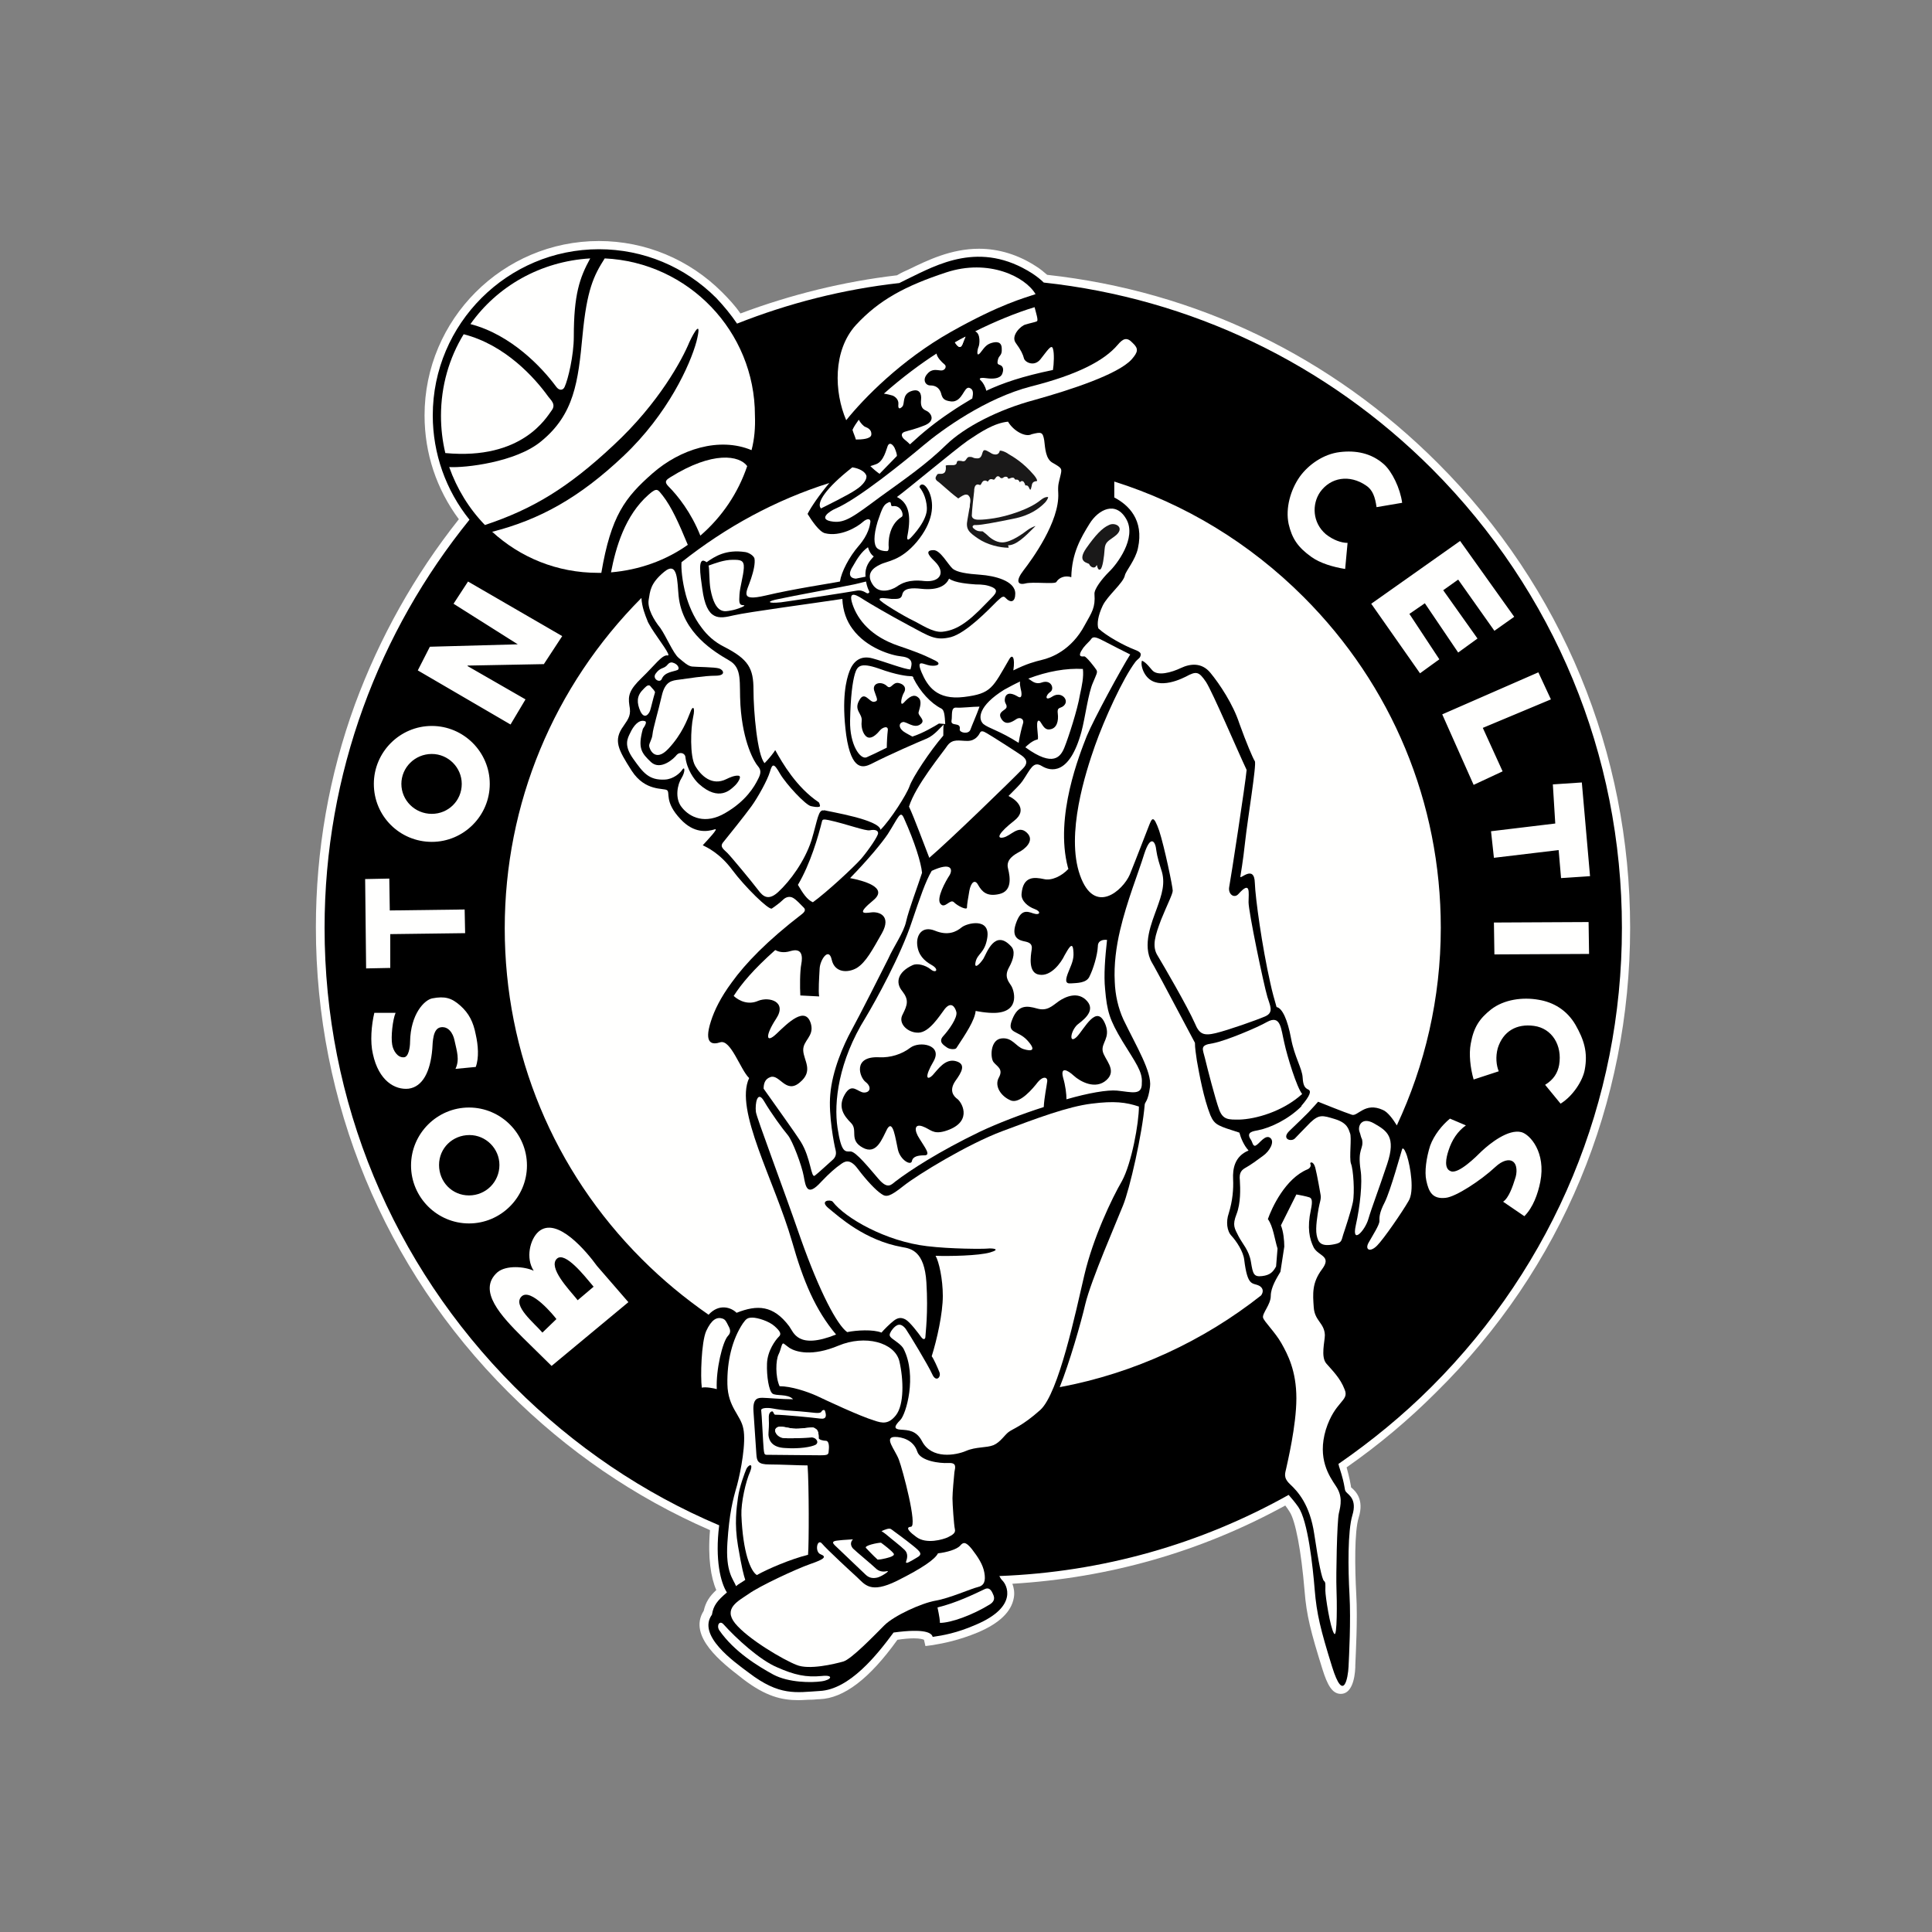 <?xml version="1.0" encoding="utf-8"?>
<!-- Generator: Adobe Illustrator 24.0.1, SVG Export Plug-In . SVG Version: 6.00 Build 0)  -->
<svg version="1.1" id="Layer_1" xmlns="http://www.w3.org/2000/svg" xmlns:xlink="http://www.w3.org/1999/xlink" x="0px" y="0px"
	 viewBox="0 0 400 400" style="enable-background:new 0 0 400 400;" xml:space="preserve">
<rect x="0" y="0" width="400" height="400" fill="#808080" stroke="none"/>
<style type="text/css">
	.st0{fill-rule:evenodd;clip-rule:evenodd;fill:#FFFFFE;}
	.st1{fill-rule:evenodd;clip-rule:evenodd;}
	.st2{fill-rule:evenodd;clip-rule:evenodd;fill:#1A1919;}
	.st3{fill:none;stroke:#FFFFFE;stroke-width:0.268;stroke-linecap:round;}
</style>
<g>
	<path class="st0" d="M337.5,192.1c0-36.3-14.1-70.5-39.8-96.2c-22.1-22.1-50-35.6-80.9-39c-0.7-0.6-1.4-1.2-2.2-1.7
		c-3.8-2.5-7.9-3.7-11.9-3.7c-5.8,0-10.7,2.4-14.6,4.3c-0.4,0.2-0.7,0.3-1.1,0.5c-0.4,0.2-0.8,0.4-1.3,0.7c-11.1,1.3-22,4-32.4,7.9
		c-1.1-1.6-2.4-3-3.8-4.4c-6.8-6.8-15.9-10.6-25.5-10.6c-19.9,0-36.1,16.2-36.1,36.1c0,7.9,2.5,15.3,7.1,21.5
		c-9.2,11.6-16.4,24.5-21.5,38.3c-5.4,14.8-8.1,30.3-8.1,46.2c0,36.3,14.1,70.5,39.8,96.2c12.2,12.2,26.2,21.8,41.8,28.6
		c-0.5,5.7,0.2,9.9,1.3,12.4c-1.4,1.3-2.2,2.5-2.6,4.3c-3.4,5.3,4,10.9,7.6,13.7l0.5,0.4c4.7,3.6,8,4.4,11.5,4.4
		c0.9,0,1.8-0.1,2.8-0.1c0.5,0,1-0.1,1.6-0.1c5-0.2,10.3-4.2,16.1-12.3c1.3-0.2,2.5-0.3,3.4-0.3c1.3,0,1.9,0.2,2.1,0.3l0.3,1.3
		l1.5-0.2c2.4-0.4,5.4-1,9.3-2.6c4.5-1.9,7-4.3,7.5-7.2c0.2-1.1,0-2.1-0.3-2.9c20-1.2,39-6.6,56.5-16.2c0.3,0.4,0.6,0.8,0.9,1.3
		c1.2,1.8,2.4,8,3.1,16.4c0.4,5.1,1.3,8.5,3.7,16.2c1,3.2,2,5.1,3.8,5.1c2.2,0,2.9-3,3-5.5v-0.4c0.1-2.6,0.5-9.5,0.2-14.7
		c-0.3-5.5-0.4-13,0.5-15.9c1.2-3.8-0.7-5.5-1.5-6.2l-0.1-0.1c0-0.1,0-0.1,0-0.2c-0.1-0.6-0.3-1.7-0.9-3.9
		c6.6-4.6,12.8-9.8,18.5-15.5C323.4,262.6,337.5,228.4,337.5,192.1"/>
	<path class="st0" d="M335.8,192.1c0-35.9-14-69.6-39.3-95c-21.9-21.9-50-35.3-80.4-38.6c-0.7-0.7-1.5-1.3-2.4-1.9
		c-10.8-6.9-19.7-1.8-25.9,1.2c-0.4,0.2-1,0.5-1.6,0.8c-11.7,1.3-23,4.2-33.6,8.4c-1.3-1.9-2.7-3.6-4.3-5.3
		c-6.5-6.5-15.1-10.1-24.3-10.1C105.1,51.6,89.6,67,89.6,86c0,7.9,2.7,15.5,7.6,21.6c-18.7,23.1-30,52.5-30,84.5
		c0,35.9,14,69.6,39.3,95c12.4,12.4,26.8,22.1,42.4,28.7c-0.9,7.1,0.3,11.9,1.6,13.9c-2,1.7-2.8,2.7-3.1,4.6
		c-3.1,4.3,4.5,9.7,7.6,12c6.4,4.9,9.8,4.1,14.7,3.8c6.2-0.3,11.9-7.5,15.3-12.1c6.6-0.9,7.9,0.1,8.1,0.9c2.1-0.3,5-0.8,8.9-2.5
		c9-3.8,6.4-8.4,5.5-9.2c-0.2-0.2-0.4-0.5-0.6-0.9c21.3-0.8,41.7-6.6,59.9-16.8c0.6,0.7,1.3,1.5,2,2.5c2,2.9,3,12.3,3.4,17.2
		c0.4,4.9,1.2,8.2,3.6,15.9c2.4,7.7,3.3,2.1,3.4,0s0.5-9.5,0.2-14.9S279,317,280,313.7s-0.8-4.2-1.3-4.8c-0.5-0.6,0-0.8-1.4-5.1
		c-0.1-0.2-0.1-0.5-0.2-0.7c6.8-4.7,13.3-10,19.3-16C321.8,261.7,335.8,228,335.8,192.1"/>
	<path class="st1" d="M335.8,192.1c0-35.9-14-69.6-39.3-95c-21.9-21.9-50-35.3-80.4-38.6c-0.7-0.7-1.5-1.3-2.4-1.9
		c-10.8-6.9-19.7-1.8-25.9,1.2c-0.4,0.2-1,0.5-1.6,0.8c-11.7,1.3-23,4.2-33.6,8.4c-1.3-1.9-2.7-3.6-4.3-5.3
		c-6.5-6.5-15.1-10.1-24.3-10.1C105.1,51.6,89.6,67,89.6,86c0,7.9,2.7,15.5,7.6,21.6c-18.7,23.1-30,52.5-30,84.5
		c0,35.9,14,69.6,39.3,95c12.4,12.4,26.8,22.1,42.4,28.7c-0.9,7.1,0.3,11.9,1.6,13.9c-2,1.7-2.8,2.7-3.1,4.6
		c-3.1,4.3,4.5,9.7,7.6,12c6.4,4.9,9.8,4.1,14.7,3.8c6.2-0.3,11.9-7.5,15.3-12.1c6.6-0.9,7.9,0.1,8.1,0.9c2.1-0.3,5-0.8,8.9-2.5
		c9-3.8,6.4-8.4,5.5-9.2c-0.2-0.2-0.4-0.5-0.6-0.9c21.3-0.8,41.7-6.6,59.9-16.8c0.6,0.7,1.3,1.5,2,2.5c2,2.9,3,12.3,3.4,17.2
		c0.4,4.9,1.2,8.2,3.6,15.9c2.4,7.7,3.3,2.1,3.4,0s0.5-9.5,0.2-14.9S279,317,280,313.7s-0.8-4.2-1.3-4.8c-0.5-0.6,0-0.8-1.4-5.1
		c-0.1-0.2-0.1-0.5-0.2-0.7c6.8-4.7,13.3-10,19.3-16C321.8,261.7,335.8,228,335.8,192.1"/>
	<path class="st0" d="M230.7,103c2.9,1.5,6.2,4.6,4.9,10.5c-0.5,2.4-2.5,4.7-2.7,5.6c-0.3,1.6-3.6,4.2-4.6,6.3
		c-1,2.1-1.2,3.8-0.9,4.7l0,0c1.7,1.6,5.4,3.6,7.5,4.4c1.6,0.6,1.5,1,0.8,2.1c1.1,0.1,1.7,0.8,2.8,2.1c1.1,1.4,4.1,0.5,6-0.4
		s4.3-1.2,6.1,1c1.9,2.3,4.7,6.5,6,10.5c1.4,3.9,2.8,7.2,3.2,7.8c0.4,0.6-1.5,12-2,16.6s-0.9,6.5-1,7.3c-0.1,0.7,2.9-2.6,3,1.3
		c0.1,3.1,1.5,13.2,3.2,20.7c0.4,1.9,0.9,3.6,1.3,5c1.2,0.2,2.3,2.7,3,6.5s2.3,6.2,2.4,8.1c0.1,1.9,0.6,2.2,1.2,2.5s0.4,1.2-1.5,3.4
		c0.4,0.3,1,0.9,1.5,1.3c0.5-0.5,2-2.2,2-2.2s5.7,2.3,7,2.7c1.2,0.4,2.7-2.7,6.4-1c1,0.4,2.1,1.9,2.9,3.2
		c5.8-12.4,9.1-26.3,9.1-40.9c0-25.9-10.1-50.2-28.4-68.5c-11.2-11.2-24.6-19.3-39.2-23.9C230.7,101.1,230.7,102.5,230.7,103
		 M260.7,266.2c-1.4-0.7-2.4,0.3-3.1-5.4c-0.2-1.7-1.6-3.8-2.6-4.9c-1-1-1.2-3-0.6-4.7c0.8-2.6,1-5,0.9-7.1s0.3-4.7,3.2-5.9
		c-1-1.1-1.6-2.6-1.9-3.7c-4.3-1.4-5.1-1.5-6-3.6c-1.4-3.5-2.3-8.5-2.8-11.3c-0.2-1.4-0.4-2.6-0.4-3.7c-1.4-2.6-4.4-8.3-6.7-12.6
		c-0.9-1.6-1.6-3-2.2-4c-2.1-3.6,0-8.4,1-11.2s1.9-5.3,0.9-8.1c-0.9-2.8-0.9-3.4-1.1-4.6c-0.2-1.1-1.1-2.6-2.4,1.4
		c-1.2,3.9-3.6,9.8-5,15.8c-0.8,3.4-1.3,7.1-1.1,10.7c0.1,2.7,0.7,5.4,1.8,7.8c2.7,5.6,5.9,10.8,5.5,13.9c-0.4,3.1-1.1,3.2-1.1,3.7
		c-0.5,6-3.1,17.5-4.5,20.9c-1.3,3.3-6.6,15.4-7.8,20.4c-0.9,3.9-3.3,12.2-5.3,17.2c15.5-2.9,29.8-9.6,41.7-19
		C261.6,267.5,261.6,266.7,260.7,266.2 M145.3,130c1.1,1.5,2.6,2.9,4.6,3.9c5.1,2.6,6.1,4.5,6.1,8.9c0,4.5,0.8,13.6,2.3,15.2
		c0.9-0.9,2-2.3,2.2-2.7c1.5,2.7,4.4,7.7,9,10.8c0.3,0.2,0.2,1.4,0.9,1.6c1.6,0.4,11.6,2,11.9,4.1c2.1-2.1,5.4-7.3,6-9
		c0.6-1.8,4.3-7.4,7-10.5c0-1.2,0-2,0.1-2.3c-0.7,0.6-1.9,2.2-3.5,2.9c-1.7,0.7-7.5,3.2-11.6,5.3c-1.5,0.7-4,1.6-5.1-6
		c-1-7.6,0-11.5,0.7-13.3s2.1-3.3,4.7-2.6c2.6,0.7,6.7,2.3,7.9,2.3c0.2-0.8,0.9-2.4-1.9-2.7c-2-0.2-7.2-1.7-10.1-5.7
		c-1.2-1.6-2-3.7-2.1-6.2c-5.9,0.9-19.5,2.7-22.5,3.4s-5.6,1.3-6.5-5.5c-0.4-2.9-1.1-7,0.9-5.5c1.7-1.2,4-2.7,8-2.1
		c0.7,0.1,1.7,0.7,1.9,1.3c0.2,1-0.2,2.7-0.7,4.2c-0.9,2.8-2.6,4.8,3,3.5c5.9-1.4,13.4-2.5,15.4-2.9c0.3-2,1.9-5.1,3.9-7.4
		s2.3-4.2,2.4-4.9c0.1-0.7-0.6-0.9-1.6,0c-1.1,1-4.6,3.1-7.8,2.3c-1.2-0.3-2.8-2.7-3.6-4c0.7-1.4,2.4-3.9,4.5-6.4
		c-11.1,3.5-21.4,9.1-30.6,16.4c-0.1,1.2,0.1,3.8,0.9,6.8C142.5,125,143.5,127.7,145.3,130 M152.5,271.8c4.3-1.7,7.6-1.6,10.9,2.8
		c0.9,1.2,1.7,4.9,9.7,1.7c-4.3-5.1-6.8-11.1-9.1-19.2c-3.7-12.8-12-27.3-8.9-33.9c-1.8-1.7-3.8-8.1-6-7.4c-1.5,0.5-3.5,0.5-1.9-4.4
		c0.7-2.2,2-4.9,4.3-8c2.8-3.9,7.3-8.6,14.6-14.2c0.6-0.5,0.7-0.9,0.3-1.3c-0.7-0.7-1.5-1.6-2.2-2s-1.5-0.2-2.1,0.4
		c-0.6,0.6-1.7,1.4-2.3,1.8c-0.6,0.4-5.6-4.5-8.2-8c-2.6-3.5-5.3-4.7-6.1-5.1c1-1.1,3.4-3.6,2.5-3.3c-1.6,0.5-4.3,0.9-7.1-2.1
		c-3.4-3.6-2.1-5.5-2.8-6s-4.5,0.3-7.3-4c-2.8-4.4-3.9-6.3-1.7-9.3c1.1-1.6,1.6-2.3,1.2-4.3c-0.3-2,0-3.2,2.6-5.7s4.2-4.8,5.3-4.6
		c0.9,0.2-1.7-3.1-3.3-5.6c-0.4-0.7-0.8-1.3-0.9-1.7c-0.4-1-1.1-2.7-1.2-4.6c-18.2,18.3-28.3,42.6-28.3,68.4
		c0,25.9,10.1,50.2,28.4,68.5c4.3,4.3,8.9,8.1,13.8,11.5C148.9,269.8,151.4,270.7,152.5,271.8 M97.4,67.1
		c8.5,2.2,14.9,9.1,17.7,12.9c0.7,1,1.5,0.8,1.8,0.1c0.7-1.5,1.9-6.5,1.9-10.4c0-8.7,1.2-12.2,3.4-16.2
		C111.9,54.1,102.9,59.3,97.4,67.1 M92.2,93.8c16,1.5,21-7.5,22-8.8s-0.2-2.2-0.7-2.9c-2.8-3.9-8.9-10.7-17.5-12.9
		c-3,4.9-4.7,10.7-4.7,16.9C91.3,88.7,91.6,91.3,92.2,93.8"/>
	<path class="st0" d="M155.6,93.2c-6.7-2.8-14.8-0.2-20.5,4.8s-8.6,8.8-10.6,20.6c-0.2,0-0.5,0-0.7,0c-8.5,0-16.1-3.2-21.9-8.5
		c9.8-2.5,18-7,27.2-15.7s13.8-18.9,15.1-23.7c1.2-4.8-0.5-2-1.5,0.2c-1.4,3.4-6.2,12.5-15.7,21.3c-9.4,8.8-16.7,13.2-26.6,16.5
		c-3.3-3.4-5.8-7.5-7.4-12c3.3,0.2,13.8-1,19-5.3c6.9-5.6,7.7-12.4,8.6-21.9s2.3-12.4,4.6-16c17.3,0.8,31.1,15.1,31.1,32.5
		C156.4,88.5,156.2,90.9,155.6,93.2"/>
	<path class="st0" d="M154.7,96.5c-1.6-2.2-7.1-3.2-15.9,2.3c-0.8,0.5-1.4,0.9-0.4,1.9c1.9,1.9,4.7,5.4,6.6,10.2
		C149.5,107,152.8,102.1,154.7,96.5 M142.4,112.8c-1.9-4.6-3.4-7.9-5.2-10.2c-1-1.2-1.1-1.8-2.9-0.2c-4.9,4.3-6.8,10.9-7.8,16.1
		C132.4,118,137.9,116,142.4,112.8 M133.5,149.3c-1.3-0.4-2.4,1.1-3,2.4c-0.6,1.2-1.4,2.6,0.6,5.4c2,2.8,3.2,4.5,6.6,4.3
		c1.7-0.1,3.1-1.3,3.6-2.1c0.5-0.7,0.6,0.5-0.2,1.8c-0.8,1.2-1.5,4.2,0.1,6.1c1.6,2,4.8,3.6,9,1.1c4.3-2.5,6-5.5,6.7-6.9
		c0.7-1.3,0.7-2,0-2.8s-3.1-4.8-3.6-12.6c-0.3-4.7,0.5-7.7-2.4-9.3c-2.9-1.7-9.6-5.6-10.4-13.3c-0.3-2.9-0.1-7.4-3-5s-2.9,4-3.2,5.8
		s1.1,4.2,2.4,5.8c1.2,1.7,2.7,5.3,3.8,6.2s1.9,1.7,2.8,1.8c0.9,0.1,4.7,0.1,5.6,0.4c0.9,0.3,1.5,1.5-0.8,1.5s-5.8,0.6-7.4,0.8
		c-1.6,0.2-3,0.3-3.7,3.4c-0.7,3.1-1.8,6.7-1.9,7.9c-0.1,1.1-0.7,1.8-0.7,2.4c0,0.6,1.2,3.6,4,0.6s3.9-6,4.5-7.5
		c0.5-1.5,1.1-1.2,0.6,1c-0.5,2.3-0.7,8,0.4,10c1.2,2.1,3.5,4.3,6.5,2.8c0.6-0.3,1.7-0.8,2.5-0.7s-0.2,1.6-0.9,2.2
		c-0.7,0.6-3.1,3.3-7.3-0.5c-1-0.9-2.5-3-2.8-5.6c-0.1-0.8-1.2-1.1-1.8-0.4c-0.5,0.7-3.3,3.3-5.3,1.5c-2-1.9-2.8-2.9-1.7-6.9
		C133.6,150.2,134,149.4,133.5,149.3"/>
	<path class="st0" d="M135.6,143.4c-0.4,1.3-0.8,3.1-1,3.7c-0.2,0.6-1.1,2-2,0.2c-0.8-1.8-0.8-3.2,0.5-4.5c0.4-0.4,1-1.2,1.5-0.8
		C135,142.5,135.7,143.1,135.6,143.4 M140.3,138.7c-0.9,0.4-2.7,0.4-3.3,1.9c-0.4,0.9-2.1-0.1-1.2-1.2c0.8-1.1,1.5-1,2-1.4
		c0.5-0.3,0.7-1.2,1.8-0.7C140.5,137.7,140.7,138.5,140.3,138.7 M208.7,87.3c-2.9,0.3-5.6,2.1-8.3,3.9c-2.7,1.9-12.5,10.1-14.7,11.7
		c2.4,1.2,3,3.7,2.2,7.9c-0.2,0.9,0,1.2,0.6,0.6s3.5-3.7,3.4-6.2s-1.2-3.9-1.5-4.3c-0.2-0.3,0.8-1.6,2,1c1.1,2.6,0.8,6.2-2.6,10.3
		c-3.4,4-6.1,3.9-7.6,4.7c-1.5,0.7-2.9,1.9-1.6,4c1.3,2.2,3.9,1.3,5,0.6c1-0.7,2.5-1.6,5.8-1.2c3.3,0.3,4.4-1.8,2.2-4
		c-0.7-0.7-2.6-2.4-0.3-2.4c1.4,0,3,3,3.9,3.8s3,1.1,5.8,1.3c2.8,0.2,7.2,1.2,7.2,3.9c0,1.7-0.9,2.1-2.1,0.8
		c-0.5-0.5-1.1,0.3-1.7,0.8c-1.8,1.8-6.3,6.5-9.5,7.4c-3.2,0.8-4.4-0.1-8.7-2.4c-4.3-2.3-8.2-4.6-9.3-5.3c-1.1-0.7-3.5-2.4-2.4,0.9
		c1.1,3.3,3.9,6.7,9.5,8.6s6.4,2.5,7.7,3.1c1.2,0.6,0.5,1.2-1.1,1c-1.4-0.2-3-1.5-1.8,1.4c1.2,2.8,3.1,5.8,8.8,5.1s5.9-1.9,9.4-7.9
		c0.6-1,1.2-0.3,0.8,2.4c2.8-1.4,4.4-1.8,6-2.2c1.7-0.4,6-1.9,8.8-7.2c1.5-2.7,2.2-3.6,2-6.4c-0.1-1,1.5-3.1,3-4.6
		c1.6-1.5,5.8-7,3.6-10.9s-5.8-2-7.6,0.9s-3.7,6.1-3.8,11.1c-1.2-0.4-2.5,0-3.1,1c-0.3,0.5-4.9-0.1-6.4,0.3
		c-1.6,0.4-2.1-0.5-0.4-2.7c1.7-2.2,7.5-10.1,7.2-16c-0.1-1.8,0.1-2.1,0.4-3.4c0.4-1.7,0.5-1.7-1.6-2.9c-1.4-0.8-1.5-2.9-1.7-4.6
		c-0.3-1.8-0.6-1.8-2.6-1.3C212.3,90.6,209.8,89.2,208.7,87.3"/>
	<path class="st0" d="M196.5,119.8c-0.6,1.3-2.1,2.5-5.8,2.1c-1.8-0.2-3.6-0.2-3.9,1.2c-0.2,1-1,0.9-2.2,0.9
		c-1.2-0.1-2.5-0.4-2.5,0.1c-0.1,0.4,5.1,3.5,6.8,4.3c1.7,0.8,4.2,2.6,6.2,2.4c2.7-0.3,5-1.6,9-5.8c1.6-1.7,3-2.6,1.4-3.4
		c-1.1-0.5-2.1-0.6-3.5-0.6C200.7,120.9,197.7,120.7,196.5,119.8 M177.2,119.8c-1.4-0.1-1.6-1.1-0.6-2.6c0.9-1.6,1.8-3,3.1-3.9
		c0.2,0.7,0.6,1.5,1.2,1.9c-0.8,0.9-1.9,2-1.7,4.2L177.2,119.8"/>
	<path class="st2" d="M230.7,111.1c-1.2,0.9-1.9,1.1-2,2.6s-0.4,3.9-0.9,4.2c-0.7,0.3-0.6-1.3-0.8-0.8c-0.3,0.7-1.2,0.4-1.5-0.3
		c-0.1-0.3-2.7-0.3-0.6-3.3c1.9-2.7,3.3-4.2,4.7-4.8C230.9,108,233.2,109.3,230.7,111.1"/>
	<path class="st0" d="M281.5,234.4c-0.5-1.2,0.4-3.3,3-1.8s4.6,2.7,2.7,8.4s-3.2,9-3.9,11.4c-0.7,2.4-3.5,5.4-2.6,1.3
		c0.9-4,1.4-8.9,1-11.4c-0.7-4.6,0.7-4.3,0.3-6.4C281.7,235.3,281.7,234.9,281.5,234.4 M291.3,239.3c0.7,2.2,1.6,7.4,0.3,9.4
		c-1.2,2.1-5.1,7.8-6.5,9.2c-1.5,1.5-2.6,0.8-1.7-0.7c0.9-1.6,2.2-3.6,2.2-4.4c0-0.7-0.1-1.6,1.1-3.9c1.2-2.4,3.4-10.4,3.6-11
		C290.6,237.4,291.1,238.7,291.3,239.3 M264.5,258.5c-0.6-1.9-0.9-4.6-2-6.1c0.8-2.3,3.6-8.4,8.2-10.3c0.5-0.2,0.8-0.7,0.6-1.1
		c-0.2-0.4,0.6-0.7,1,0.7c0.4,1.5,1.1,5.6,1.1,5.6c0.2,0.9-0.2,1.7-0.4,2.9c-0.2,1.2-0.7,4-0.4,5.5c0.3,1.5,0.8,2.5,3.7,1.9
		c1.5-0.3,1.4-0.7,1.8-2c0.4-1.2,1.6-4.8,2-6.7c0.4-2,0.1-6.8-0.4-8c-0.4-1.2,0.2-5.5-0.2-6.3c-0.3-0.8-0.5-2.1-3.1-2.9
		c-2.6-0.8-3.3-1-5.1,0.7c-1.8,1.8-2.4,2.5-3.2,3.3c-0.8,0.8-2.9,0.1-1.1-1.6c1.8-1.7,3.4-3.3,3.9-3.8l-0.5-1.3h-0.9
		c-2.8,2.8-6.5,4.5-9,5c-0.9,0.2-2.7,0.3-1.5,2c0.3,0.4,0.4,1.6,1.1,1.1c0.7-0.4,1.9-2.3,2.9-1.5s-0.2,2.8-1.5,3.7
		c-1.2,0.9-2.6,1.9-3.5,2.4s-1.5,1-1.3,2.7c0.1,1.7,0.2,4.7-0.7,7c-0.9,2.3-0.4,2.9,0.4,4.5s2.2,2.9,2.6,5.4s0.6,3.1,2.3,2.9
		c1.7-0.2,2.3-0.9,2.9-2L264.5,258.5"/>
	<path class="st0" d="M265.1,263.3c-0.7,1.2-2,3.2-2,5s-1.8,3.6-1.6,4.5c0.2,0.8,2.5,3,3.8,5.3s3.1,5.7,3.1,11.4
		c0,5.7-1.9,13.5-2.1,14.5s-0.7,1.9,0.8,3.3c1.6,1.5,4.1,4.2,5,10.3c0.9,6.1,1.6,9.3,2,9.7c0.4,0.3,0.3,0.8,0.3,2s1,7.7,1.8,8.9
		c0.7,1.2,0.6-7.1,0.5-9.4c-0.1-2.4,0.1-13.8,0.5-15.5s0.8-3.5-0.6-5.6s-3.9-5.7-2.1-11.7c1.9-6,4.9-5.9,3.9-8.3
		c-0.9-2.4-2.6-4-3.8-5.4c-1.2-1.4-0.3-4.6-0.3-5.9c-0.1-2.5-2.1-2.9-2.3-5.7c-0.2-2.8-0.4-5.1,1.7-7.9s-0.7-2.7-1.7-4.5
		c-0.9-1.8-1.4-4.1-0.6-7.8c0.4-1.9,0.2-2.4-0.3-2.6c-0.5-0.2-2.7-0.6-2.7-0.6l-3.2,6.4c0.5,1.2,0.7,3.1,0.7,4.4L265.1,263.3
		 M235.1,137c-2.6,3.4-6.5,12-8.4,17.4s-6.1,18.3-3.1,26.8s8.9,3.1,10.3-0.1c1.3-3.2,3.4-8.7,4-10.2s0.9-2.3,2.1,1.1
		c1.1,3.4,2.8,11.6,2.8,12.4c0,0.7-1.1,2.8-2.4,6c-1.2,3.2-2,5.5-0.7,7.5c1.2,2,6.1,10.4,7.7,14c0.9,2.2,1.8,2.6,4.3,2
		s8.5-2.7,10.3-3.5c1.8-0.8,0.9-2.3,0.4-4c-0.8-2.7-3.9-17.6-3.9-19.6s0.5-4.6-2.1-1.7c-0.9,1-2.2,0-1.9-1.5s3.4-21.7,3.6-24.2
		c-1.8-3.8-7-16-8.4-18.2c-1.5-2.2-2-2.3-4.2-1.1c-2.2,1.1-7,2.9-8.8-1.2c-0.3-0.7-0.8-2.4,0.4-2.6l-0.9-0.3
		C236.2,136,235.4,136.6,235.1,137 M262.3,211.6c-1.9,1.1-8.5,3.9-11.2,4.4c-2.8,0.4-2.1,1.1-1.6,3.2c0.5,2.1,2.1,8.3,2.9,10.5
		c0.8,2.2,2,2.1,4.2,2.1c3.3-0.1,8.9-1.6,13-5.3c-1.1-1.3-3.1-7.8-3.7-10.6C265.2,213,265.2,210,262.3,211.6 M202.9,151.7
		c-0.2,0.4-0.9,1.7-2.6,1.7c-1.7,0-3-0.5-4.1,0.9c-1,1.5-6.7,8.4-8,12.7c1.2,2.6,2.9,7.3,4.2,10.6c4-3.4,17-16,19.4-18.5
		c0.9-0.9,1-1.8-0.3-2.7s-6.3-4.1-7.2-4.6C203.5,151.3,203.1,151.3,202.9,151.7 M170.2,170c-0.8,3.2-2.4,8.8-5,13.2
		c1,1.7,1.9,3.1,3.1,3.6c2.9-2.1,8.4-7.2,10-9c1.6-1.9,3.5-4.7,3.5-5.3s-0.7-0.8-1.7-0.6c-0.9,0.2-4.8-1.3-8.5-2.1
		C170.6,169.6,170.3,169.6,170.2,170 M167.9,166.9c-1.1-0.2-5.1-4.5-6.4-6.7c-1.3-2.3-1.6-2.1-2.1-0.4c-0.5,1.7-2.5,5.3-3.8,7.1
		s-4.9,6.3-5.8,7.4c-0.9,1,0,1.5,0.8,2.3s5.1,6,6,7.2c0.9,1.1,2,3.2,4.5,0.9s5.5-6.4,6.9-10.7c1.3-4.3,1.4-6.5,2.6-6.2l0.1-0.9
		l-0.3-0.5l-0.6-0.5c0.2,0.4,0.2,0.7-0.1,1.1C169.2,167.2,168.4,167,167.9,166.9 M231.4,71.4c-2.8,3.3-8.4,6.2-17.9,8.6
		c-9.4,2.4-18.5,9-22.3,12.2s-13.5,11.1-18.2,13.1c-1.2,0.5-3.9,2.3-0.5,2.7c2.5,0.3,4.3-1.1,9.7-5.1c5.4-3.9,9.6-6.8,13.7-10.8
		c3.8-3.7,10.8-7.3,18.3-9.3c7.5-2.1,17.3-5.3,20.1-8.4c1.3-1.5,1.5-2.2,0.2-3.4C233.3,69.7,232.5,70.1,231.4,71.4 M183.8,104.1
		c-0.8,0.4-1.1,0.9-2.1,3.9c-0.9,3-0.8,4.8-0.1,5.5c0.6,0.5,1.4,0.6,1.8,0.6c0.3,0,0.6,0.1,0.6-0.8c-0.1-0.9-0.1-4.6,2.7-6.3
		c0.5-0.3-0.1-2.5-1.9-2.2C184.2,104.9,184.8,103.5,183.8,104.1 M151.7,115.9c1.5,0,2.4,0,2.3,1.7c-0.1,1.7-0.8,3.9-0.9,5.5
		c-0.1,1.6-0.1,2.2,0.8,2.2c0.9,0-1.3,0.9-2.6,1.1c-1.2,0.2-3.2,0.9-4.2-4.4c-0.3-1.7-0.2-4.3-0.4-4.9
		C148.1,116.6,149.9,115.9,151.7,115.9 M179.3,120.4c0.4,2.1,1,2.1,0.5,2.4c-0.4,0.3-0.9-0.8-2.5-0.5s-14.7,2.3-15.6,2.4
		c-2.9,0.3-3.1-0.2-0.4-0.7c2.7-0.6,12.6-2.4,15.5-3L179.3,120.4 M163.5,279.1c1.3,0.8,4.6,1.8,10.1-0.5s11.6-0.7,12.6,3.2
		c0.9,3.9,1,9-0.7,11.2c-1.5,1.9-2.8,1.7-4.5,1.1c-3-0.9-10-4.2-11.9-5.1c-2-0.9-5.3-2-7.7-2c-0.9-2-0.8-5.4-0.2-6.6
		s0.6-2.5,1.1-2.2C162.8,278.6,163.5,279.1,163.5,279.1 M185.3,297.5c1.4,0,3.8,0.6,4.6,3c0.6,2,4.7,2.5,6.4,2.4
		c1.8-0.1,1.5,0.8,1.3,1.9c-0.1,1-0.4,4.2-0.4,5.4c0,1.2,0.3,5.6,0.5,6.4s-0.5,1.2-1.5,1.7c-0.9,0.4-4.4,1.5-6.5-0.1
		c-1.1-0.8-2.5-2-1.1-2.1s-1.7-11.8-2.5-13.9C185.3,300.1,182.9,297.5,185.3,297.5 M149.6,273c0.6,0.2,0.8,0.7,1.2,1.5
		c0.4,0.7,0.6,1.4-0.1,2.1c-1.1,1.2-2.5,7-2.3,11c-0.7-0.2-2.3-0.5-3.1-0.3c-0.3-2.3-0.1-9.4,0.9-11.7
		C147.3,273.2,148.4,272.6,149.6,273 M149.8,336.3c2.6,2.9,7.5,7.4,11.1,8.9c3.6,1.6,6,2.1,9.2,1.8c2.6-0.3,2.1,0.8,0,1.1
		c-2.1,0.3-6.8,0.3-10-1.4c-3.1-1.7-8.1-4.7-11.2-9.2C148.3,336.5,149,335.4,149.8,336.3 M203.9,329c-2.1,1-6,2.9-9.8,3.8
		c0.4,1.9,0.5,2.7,0.5,3.2c2.3,0,6.7-1.6,10.3-3.8c0.8-0.5,1.1-1.1,0.8-1.9C205.4,329.6,205,328.5,203.9,329 M179.3,320.5
		c-0.5-0.5,2.4-1.1,3.1-1.1c0.7,0.5,2.1,1.6,2.5,2.1c0.3,0.3,0.2,0.5-0.2,0.7c-0.3,0.2-2.1,0.7-3,0.7
		C180.8,322.1,179.6,320.8,179.3,320.5 M168.1,297.6c-0.8,0-5.5,0.4-6.4,0c-1-0.4-1.6-1.5-0.9-2c0.8-0.6,2.4,0.2,4,0.2
		s3.3-0.4,3.7-0.2c0.4,0.3,1,0.2,1,2.1L168.1,297.6"/>
	<path class="st1" d="M204.3,78.3c1.4,0.2,3,0.1,3.3-0.9c0.4-1,0-1.6-0.4-1.8c-0.5-0.2-0.7-0.2-0.5-1.1s0.9-0.8,0.8-2.3
		c-0.1-1.5-1.1-1.5-2.1-1.2s-1.3,0.8-2.3,2c-0.9,1.2-0.5-0.8-0.4-1.2c0.1-0.3,0.5-2.7-0.8-3.2c-0.7,0.4-1.4,0.7-2.1,1.1
		c-0.2,0.5-0.4,1-0.6,1.5c-0.5,1.3-1.2,0.3-1.6-0.3l0,0c-1.4,0.8-2.6,1.5-3.5,2.1c-0.1,0.1-0.2,0.1-0.3,0.2c0.1,0.8,1.1,1.9,1.7,2.2
		c0.7,0.5,0.3,1.3-0.6,1.3c-0.8,0-1.9-0.6-2.9,0.7c-1,1.2-0.4,2.4,0.6,2.4s1.8,0.4,2.2,1.5s0.7,1.6,2,1.8c1.3,0.2,2.1-0.9,2.5-1.5
		s0.8-1.5,1.4-1.3c0.9,0.3,0.7,1.2,0.5,2.1c1-0.6,2-1.1,3-1.6c-0.2-0.9-0.7-1.7-1.1-2.1C202.7,78.3,202.9,78.1,204.3,78.3
		 M215.8,63.2c-0.5,0.1-1,0.2-1.5,0.4c0.2,1.2,0.7,2.7,0.5,2.9c-0.3,0.3-1.5,0.5-2.4,0.7c-0.9,0.3-3.2,2.3-2,3.8
		c1.1,1.5,1.5,2.4,1.7,3.2c0.2,0.8,2.1,1.7,3.4,0.2c1.3-1.6,2.3-3.3,2.6-2.2c0.3,0.9,0.2,3.1,0,4.3c0.3-0.1,0.5-0.1,0.8-0.2
		C219.4,70.6,217.9,66.4,215.8,63.2 M187.3,91.1c-0.7-0.6-0.9-1.5-0.1-1.7c0.9-0.3,2.1-0.5,4.3-1.4s1-2.5,0.1-3
		c-1-0.4-1.1-1.3-1-2.3s-0.2-2.4-2.1-1.7c-1.9,0.7-1.2,2.6-1.8,3.2s-0.9,0.4-0.8-0.5c0.1-0.9-0.7-1.6-1.2-1.8
		c-0.4-0.2-1.2-0.4-1.8-0.4c-2,1.8-3.8,3.7-5.2,5.5c0.3,0.6,1,1.4,1.4,1.5c0.5,0.2,1.3,0.5,1.2,1.6c0,0.9-2,0.9-3.3,1
		c0.9,2.5,1.9,4.2,3.1,5.6c0.3-0.1,0.7-0.2,1.2-0.4c1.6-0.7,2.1-3.1,2.4-3.8c0.3-0.7,0.9-0.6,1.4,0.4c0.3,0.7,0.4,1.3,0.5,1.8
		c0.9-0.9,1.8-1.8,2.7-2.6C188.1,91.7,187.8,91.4,187.3,91.1 M214.9,153.1c0.3-0.1-0.5-3.7,0.2-3.9s1,2,2.4,1.8
		c1.5-0.3,1.8-1.7,1.6-3.3s0.7-0.7,1.5-1.9c0.7-1.1-0.8-2.7-2.6-1.6c-1.8,1.1-1.5-0.4-0.5-0.9c0.9-0.6,0.3-2.6-1.7-2
		c-1.4,0.5-2.1-0.4-2.8-0.8c-0.5,0.2-1,0.4-1.6,0.7c-0.1,0.4,0,0.9,0.1,1.4c0.1,0.7,0.5,2.4-0.6,1.7c-0.9-0.6-2.2-1-2.6,0.2
		c-0.4,1.2,0.4,1.3,0.3,2c-0.1,0.7-2,0.9-1.1,2.4s2.2,0.7,3.1,0.1c0.9-0.6,1.7,0.1,1.4,0.9c-0.2,0.6-0.7,2.6-0.8,4
		c0.4,0.3,0.8,0.6,1.3,0.9C212.9,154.1,213.9,153.3,214.9,153.1 M186.6,149.5c0.8-0.2,2.3,1.4,3.6,0.5c1.4-0.9-0.6-1.9-0.3-2.6
		c0.3-0.8,0.9-2.3-0.1-3c-0.9-0.7-1.9-0.1-2.9,1s-0.6-1-0.1-1.9c0.7-1.1,0-1.9-1.1-2.1c-1.1-0.2-1.5,1.4-2.3,0.7
		c-1.2-1.2-3.2-0.7-2.7,0.9c0.5,1.6,1,2.1,0,2.3s-1.9-2.4-3.1-0.3c-1.1,2.1,0.7,2.7,0.5,4.3s0.5,3.2,1.4,3.4s1.9-0.9,2.4-1.5
		s1.8-1.1,1.6,0.1c-0.1,0.8-0.2,2.5-0.2,3.5c1.9-0.9,4-1.9,5.1-2.3l0.1-0.1c-0.5-0.2-1.3-0.6-2-1
		C185.7,150.7,185.8,149.7,186.6,149.5 M163.6,196.8c2.4-0.7,2.5,1.1,2.2,2.7c-0.3,1.6-0.3,4.9-0.2,6.5l3.9,0.2
		c-0.2-1,0-4.1,0.1-5.8c0.1-1.8,1.9-4.5,2.5-1.8s3.3,2.8,5.2,1.7s3.2-3.6,5.2-7.2c2-3.5-0.6-4.5-2.2-4.3c-1.6,0.2-3.1,0.4,0.4-2.5
		c3.3-2.7-2.2-4.1-4.8-4.6c-4.2,4.4-9.3,9.4-13.9,13.3c-0.6,0.5-1.1,1-1.7,1.4C161,196.9,162,197.3,163.6,196.8 M159.5,222.9
		c2-0.6,3.2,3.6,6.1,1.1c2.9-2.5,0.8-4.6,0.7-6.6c-0.1-2.1,2.3-2.9,1.6-5.5c-1.1-4-4.8-0.2-7.1,2s-2.4,0.4-0.1-3.1
		c2.3-3.5-1.5-4.7-3.7-3.7c-2,0.8-3.9,0-5.1-1c-0.9,1.4-1.5,2.7-2.2,4.1c-2,4-0.6,4.1,0.8,4.1c1.5,0,4.6,6.1,5,7.3
		c0.1,0.4,1.2,2,2.6,4C158.1,224.5,158.3,223.3,159.5,222.9 M216.2,182.1c-1.9-0.4-4.3-0.7-4.6,3.1c-0.1,1.5,1.3,2.6,2.7,3.1
		s1.1,1.4-0.3,0.9c-1.5-0.5-2.6-0.8-3.6,2.2s0.8,3.4,1.8,3.6c0.9,0.2,1.7,0.4,1.5,1.7c-0.2,1.2-0.8,4.9,1.6,5.2
		c2.4,0.3,4.5-2.6,5.2-4c0.7-1.5,1.6-2.9,1.8-1.2s-0.1,2.5-0.9,4.4c-0.8,1.9-0.8,2.7,0.4,2.6c1.2-0.1,3.3,0,3.9-1.5
		c0.6-1.5,1.6-4.3,1.7-6.2c0.1-1.2,1.1-1.4,1.9-1.3c0.2-2.1,0.6-4.2,0.9-6c-4.1,0.6-7.5-4.4-8.7-8.7
		C219.9,181.4,217.9,182.4,216.2,182.1 M196.8,181.3c-0.7,1.2-2.8,4.8-1.9,5.9c0.9,1.1,2-1.1,2.8-0.3s2.7,1.8,2.7,1.1
		c0-0.6,0.2-1.9,0.5-3.5c0.3-1.7,1-2.6,1.8-1.2c0.7,1.3,1.8,2.5,4.4,1.9c2.6-0.6,2.3-3.3,1.8-5.3s1.4-2.9,2.3-3.4
		c0.9-0.5,3.3-2.4,1.6-4c-1.8-1.7-3.3,0.7-4.9,1c-1.6,0.3-0.9-1,2.3-3.5c2.8-2.1,0.5-4.3-1.2-5c-4.5,4.5-12.4,11.8-14.1,13.5
		c-0.6,0.6-1.2,1.3-1.7,2.1C197.3,178.5,197.5,180.1,196.8,181.3 M222.6,223.1c1.3,1.2,4.6,3,6.8,0.9c2.3-2.1-0.5-4.4-0.8-6
		c-0.3-1.7,1.7-2.7,0.6-5.4c-1.8-4.7-4.5,0.9-6,2.5c-1.6,1.6-1.3-1.1,0.1-2.5c0.7-0.7,3.9-2.7,2.1-4.9c-1.9-2.2-4.6-0.9-5.9,0
		c-1.4,0.9-2.4,2.1-4.5,1.5s-3.8-0.8-5.1,2.2c-1.2,3,1.1,2.2,3.1,4.4s0.7,2.3-0.8,1.8c-1.6-0.5-2.3-2.5-4.6-2.2s-2.3,3.9-1.6,4.9
		c0.7,0.9,2.2,1.5,1.1,3.2c-1,1.8,0.5,3.8,2.4,4.7c1.9,0.8,4.7-2.5,5.7-3.8s2.1-1,1.9,0c-0.2,0.9-0.7,3.2-0.7,5.2
		c1.6-0.5,3.1-1,4.6-1.4c0-1.1-0.2-2.8-0.7-4.5C219.8,221.2,221.2,221.8,222.6,223.1 M195.6,234.2c-2.5,0.7-2.9-0.4-4.6-1
		c-1.7-0.6-1.8,0.8-0.6,2.6c1.1,1.8,2.4,3.4,1,3.4c-1.3,0-2.4,0.2-2.6,1.2c-0.2,1-2.4-0.2-2.9-2.4s-1-6.3-2.2-4.3
		c-1.1,2.1-2.2,5.5-5.1,3.9c-2.9-1.6-0.9-3.6-2.4-5.1s-2.8-3.3-1.3-5.9c1.5-2.6,2.7-0.4,4-0.4s1.6-1.2,0.3-2.2
		c-1.2-0.9-2.8-5.4,2.9-5.1c2.2,0.1,4.6-0.6,6.4-2c1.9-1.4,6.7-0.6,4.8,2.8c-2,3.4-1.4,4.1-0.2,2.9c1.1-1.2,2.6-3.5,4.8-2.9
		s1.2,2.3-0.1,4.1c-1.3,1.9-0.5,3.1,0.5,3.8C199.4,228.6,201.3,232.5,195.6,234.2 M206.2,209.7c-1.9,0.1-4.2-0.4-4.2-0.4
		c-0.2,2-2.1,4.8-4,7.7c-0.2,0.3-1.3,0.3-1.9-0.1c-0.5-0.4-2-1.1-0.8-2.4c1.1-1.2,3-3.8,2.7-5c-0.3-1.1-1.1-2.2-2.4-0.6
		c-1.2,1.6-3.2,4.8-5.4,4.9c-2.2,0.1-4.4-1.9-3.3-3.8c1-2,1.3-3-0.1-4.8c-1.5-1.8-0.9-4,2.2-5.4c0.9-0.4,2.6,0,3.7,0.9
		c1.1,0.9,1.8,0,0.2-0.9s-2.8-2.1-3-4.2c-0.2-2,1-4,3.7-2.9s4.4,0.2,5.5-0.7s6-2.1,5.3,2.2c-0.5,3.1-2,3.2-2.4,4.9s0.8,0.6,1.6-0.6
		c0.7-1.2,2.4-6.3,5.8-2.5c0.8,0.9,0.5,2.5-0.5,4.3s-0.2,2.8,0.4,3.7C209.9,204.8,211.4,209.4,206.2,209.7"/>
	<path class="st0" d="M291.8,127.1l3.2-2.2l6.9,10.2l4-2.9l-7.1-10l3.1-2.2l7.5,10.6l4.1-2.9L302.3,112l-18.4,13l10.1,14.4l4-2.9
		L291.8,127.1 M305.1,162.5l6-2.8l-4.1-9l14.1-5.9l-2.6-5.6l-19.9,8.7L305.1,162.5 M308.7,172.1l0.6,5.5l13.4-1.6l0.5,5.8l6-0.4
		l-1.7-19.4l-6,0.4l0.5,8.1L308.7,172.1 M309.3,191l0.1,6.6l19.6-0.1l-0.1-6.6L309.3,191 M318.6,207c-3.3-0.6-7.2-0.1-9.9,2
		c-2.4,1.9-3.6,3.7-4.2,7.1c-0.4,2.1-0.1,5,0.6,7.4l5.2-1.7c-0.5-1.2-0.7-3-0.2-4.8c1.1-3.5,3.9-5.1,7.5-4.6c3.7,0.5,5.9,4,5.2,8.1
		c-0.3,1.6-1.1,3-2.9,4.1l3.2,3.9c2.6-1.6,4.6-4.8,5-7c0.7-3.7-0.2-6.3-1.9-9.3C324.4,209.1,321.6,207.5,318.6,207 M315,234.4
		c-2.7-0.7-6.5,2.3-8.3,4c-1,1-4.7,4.7-6.3,4.1c-1.5-0.5-1-2.8-0.5-4.3c0.7-2.2,1.9-4,3.6-5.2l-3.3-1.4c-1.6,1.3-3.3,3.4-4.1,5.6
		c-0.8,2.5-1.2,5.4-0.8,7.2c0.5,2.4,1.3,3.9,4,3.6c2.1-0.2,7.3-3.6,10.3-6.4c1.5-1.4,2.8-1.6,3.5-1.2c1.1,0.6,1,2.5,0.6,3.6
		c-0.5,1.6-1.3,4-2.5,4.8l4.4,3c1.8-1.8,2.8-4.6,3.3-7.1C320.1,238.6,316.8,234.9,315,234.4 M290.3,104.1c-0.4-3-2.1-6.5-3.8-8
		c-2.6-2.3-5.8-2.9-9.1-2.5c-3.4,0.4-6.5,2.6-8.3,5.1c-1.9,2.7-3,6.5-2.3,9.8c0.7,3,1.9,4.8,4.7,6.8c1.8,1.3,4.5,2.1,7,2.5l0.5-5.4
		c-1.3,0-3-0.6-4.5-1.8c-2.8-2.4-2.9-6.2-1.2-8.7c2.2-3.1,6.1-3.7,9.5-1.4c1.4,0.9,1.9,2.4,2.2,4.5L290.3,104.1 M89.5,217.2
		c0.1-1.5,0.1-4.2,1.7-4.5s2.6,1.2,2.9,2.7c0.5,2.3,1.1,4,0.2,5.9l4.2-0.4c0.7-1.9,0.5-4.5,0-6.7c-0.5-2.6-1.4-4.4-3.2-6
		c-1.8-1.6-3.2-2-5.8-1.5c-1.6,0.3-4.5,3.2-4.6,9c0,1.1-0.3,3.2-1.3,3.2c-1.3,0.1-2.2-1.4-2.4-2.6c-0.3-1.6,0.1-5.2,0.7-6.6h-4.4
		c-0.6,2.5-0.9,6-0.3,8.5c1.2,5.6,4.6,7.5,7.4,7.2C87.5,225,89.1,221.9,89.5,217.2 M80.8,193.4l15.5-0.2l-0.1-4.9l-15.5,0.2
		l-0.1-6.6l-5,0.1l0.2,18.5l5-0.1V193.4 M108.8,144.8l-12-6.9v-0.1l15.8-0.3l3.8-5.8l-19.5-11.3l-3,4.6l13.3,8.4L89,133.9l-2.5,4.9
		l19.2,11.2L108.8,144.8 M89.4,156.1c3.4,0,6.2,2.8,6.2,6.2c0,3.5-2.8,6.2-6.2,6.2c-3.5,0-6.3-2.8-6.3-6.2
		C83.1,158.9,85.9,156.1,89.4,156.1z M89.4,174.3c6.6,0,12-5.4,12-12s-5.4-12-12-12s-12,5.4-12,12C77.4,169,82.8,174.3,89.4,174.3z
		 M97.1,247.5c-3.5,0-6.2-2.8-6.2-6.3s2.8-6.2,6.3-6.2c3.4,0,6.2,2.8,6.2,6.2C103.4,244.7,100.6,247.5,97.1,247.5L97.1,247.5z
		 M109.1,241.3c0-6.6-5.4-12-12-12s-12,5.4-12,12s5.4,12,12,12S109.1,247.9,109.1,241.3z M119.6,269.2l-0.4-0.5
		c-1.3-1.6-5.8-6.3-3.9-8.1c1.7-1.6,5.9,3.8,7.1,5.2l0.5,0.6L119.6,269.2L119.6,269.2z M112.3,275.9c-1.6-1.9-6.3-5.6-4.3-7.5
		c1.9-1.8,6.7,4,7.2,4.7L112.3,275.9z M111.5,255c-1.8,1.6-2.7,5.5-1,8.1c-1.9-0.9-5.7-1.2-7.5,0.3c-4.3,3.8,0.9,9.2,5.2,13.5l6,5.9
		l15.9-13.2l-6.5-7.5C121.5,259.2,115.3,251.7,111.5,255z M182.5,317c0.7-0.3,1.6-0.7,2-0.4c0.4,0.3,2.9,2.1,4.5,3.4
		s2.1,1.8,0.8,2.5c-1.2,0.7-2.4,1.5-2.2,0.8c0.2-0.6,0.5-1.6-0.3-2.4s-2.9-2.4-3.7-3.1C183,317.3,182.5,317,182.5,317 M176.6,318.7
		c-0.5,0.5-0.6,1.2,0,1.9c0.6,0.6,4.1,3.5,4.7,4.1c0.6,0.6,1.4,0.8,2.3,0.6c0.9-0.2-1.1,1.1-1.9,1.3c-0.8,0.2-1.7,0.2-2.5-0.6
		c-0.8-0.8-5.5-5.2-6.4-6.1s0.3-0.9,1.1-1C174.7,318.8,175.5,318.8,176.6,318.7 M170.8,292.1c0.3,0.9,0.4,1.8-1,1.6
		c-1.5-0.2-7.6-0.8-9.3-0.8c-0.4,0-0.3-1-0.9-0.6c-0.6,0.4-0.4,1.3-0.4,2.4c0,1-0.1,1.7-0.1,2.4c0.1,1.1,0.7,2.6,3.5,2.7
		c2.8,0.2,5.4-0.2,6.3-0.7c0.8-0.6-0.1-1.5-0.8-1.5c-0.8,0-5.4,0.4-6.4,0s-1.6-1.5-0.9-2c0.8-0.6,2.4,0.2,4,0.2s3.3-0.4,3.7-0.2
		c0.4,0.3,1,0.2,1,2.1c0,0.4,1,0.6,1.5,0.6s0.7,0.8,0.6,1.8c-0.1,1,0.1,1.2-1.8,1.2c-1.9,0-9.9-0.1-11.1-0.1c-0.5,0-0.5-0.4-0.6-1.3
		s-0.4-7.4-0.5-7.9s1.2-0.6,2.3-0.4s2.4,0.4,4.2,0.5s4.5,0.4,4.5,0.4s1.4,0.2,1.5-0.3C170.3,291.9,170.7,291.8,170.8,292.1
		 M199.3,71.2c0.2-0.5,0.4-1.1,0.6-1.5c-0.8,0.4-1.5,0.8-2.2,1.2C198.1,71.5,198.8,72.5,199.3,71.2 M218,72.2
		c-0.3-1.1-1.3,0.6-2.6,2.2s-3.2,0.6-3.4-0.2c-0.2-0.8-0.6-1.7-1.7-3.2c-1.1-1.5,1.1-3.6,2-3.8c0.9-0.3,2.1-0.5,2.4-0.7
		c0.3-0.2-0.2-1.7-0.5-2.9c-3.7,1.1-8.3,3-12.3,5c1.2,0.5,0.9,2.8,0.7,3.2c-0.2,0.4-0.6,2.4,0.4,1.2c0.9-1.2,1.3-1.7,2.3-2
		s2.1-0.3,2.1,1.2c0.1,1.5-0.6,1.3-0.8,2.3c-0.2,0.9,0,0.9,0.5,1.1s0.8,0.8,0.4,1.8c-0.4,1-1.9,1.1-3.3,0.9
		c-1.4-0.2-1.6,0.1-1.1,0.5c0.4,0.4,0.9,1.2,1.1,2.1c3.4-1.6,7.5-3,13.8-4.3C218.2,75.4,218.3,73.1,218,72.2 M185.2,92.7
		c-0.5-0.9-1.1-1.1-1.4-0.4c-0.3,0.7-0.8,3.2-2.4,3.8c-0.5,0.2-0.9,0.3-1.2,0.4c0.6,0.6,1.2,1.1,1.9,1.6c1.3-1.3,2.5-2.6,3.6-3.7
		C185.7,94,185.5,93.4,185.2,92.7 M200.7,80.3c-0.6-0.2-1,0.7-1.4,1.3c-0.4,0.6-1.1,1.7-2.5,1.5s-1.7-0.6-2-1.8
		c-0.4-1.1-1.2-1.5-2.2-1.5s-1.7-1.2-0.6-2.4c1-1.2,2.1-0.7,2.9-0.7c0.8,0,1.2-0.9,0.6-1.3c-0.5-0.4-1.5-1.4-1.6-2.2
		c-3,1.9-7.2,5-10.9,8.3c0.7,0.1,1.5,0.3,1.8,0.4c0.5,0.2,1.3,0.8,1.2,1.8c-0.1,0.9,0.2,1.1,0.8,0.5s-0.1-2.5,1.8-3.2
		c1.9-0.7,2.2,0.7,2.1,1.7c-0.1,1,0,1.9,1,2.3s2.1,2-0.1,3c-2.2,0.9-3.4,1.1-4.3,1.4c-0.9,0.3-0.7,1.1,0.1,1.7
		c0.4,0.3,0.8,0.7,1,0.9c2.7-2.5,5.3-4.6,8.3-6.6c1.6-1.1,3.1-2,4.6-2.9C201.5,81.5,201.6,80.6,200.7,80.3 M180.4,90
		c0.1-1-0.7-1.4-1.2-1.6c-0.4-0.1-1.1-0.9-1.4-1.5c-0.5,0.7-1,1.4-1.3,2.1c0.2,0.7,0.5,1.3,0.7,2C178.4,91,180.3,90.9,180.4,90
		 M224.2,138.5c-3.4-0.2-7.4,0.5-11.3,2c0.7,0.4,1.4,1.3,2.8,0.8c2-0.7,2.7,1.4,1.7,2c-0.9,0.6-1.2,2,0.5,0.9s3.3,0.5,2.6,1.6
		s-1.7,0.3-1.5,1.9c0.2,1.6-0.2,3.1-1.6,3.3c-1.5,0.3-1.8-1.9-2.4-1.8c-0.7,0.2,0.2,3.8-0.2,3.9c-1,0.2-2,1.1-2.5,1.6l0.1,0.1
		c5.7,4.1,7.2,1.9,8-0.1s2.7-7.8,3.2-10.9C224,142,224.4,140.1,224.2,138.5 M211.8,149.8c0.3-0.8-0.5-1.5-1.4-0.9s-2.2,1.4-3.1-0.1
		c-0.9-1.5,1-1.7,1.1-2.4s-0.6-0.8-0.3-2c0.4-1.2,1.6-0.8,2.6-0.2c1.1,0.7,0.8-1,0.6-1.7c-0.1-0.5-0.2-1-0.1-1.4
		c-1.1,0.5-2.2,1.1-3.3,1.7c-5.3,3.3-5.5,6-4.3,7.1c1.1,0.9,3.4,1.4,7.3,3.9C211.1,152.4,211.6,150.4,211.8,149.8 M194.9,146.7
		c-2.2-1.1-4.4-3.5-5.8-6.3c0,0,0.1-0.4-0.5-0.4s-2.9-0.2-6.7-1.6c-3.8-1.3-4.4-0.5-4.9,1.1c-0.5,1.7-0.9,4.7-1,9.7s2.1,8.1,3.4,7.6
		c0.7-0.3,2.4-1.1,4.2-2c0-1,0.1-2.7,0.2-3.5c0.2-1.2-1.1-0.7-1.6-0.1c-0.5,0.6-1.5,1.7-2.4,1.5s-1.6-1.8-1.4-3.4
		c0.2-1.6-1.7-2.2-0.5-4.3c1.1-2.1,2.1,0.5,3.1,0.3s0.5-0.7,0-2.3s1.5-2.1,2.7-0.9c0.8,0.7,1.1-0.9,2.3-0.7c1.1,0.2,1.8,1,1.1,2.1
		c-0.5,0.9-0.9,3,0.1,1.9s2-1.8,2.9-1c0.9,0.7,0.3,2.2,0.1,3c-0.3,0.8,1.7,1.7,0.3,2.6c-1.3,0.9-2.9-0.7-3.6-0.5
		c-0.8,0.2-0.9,1.1,0.1,1.9c0.7,0.5,1.4,0.8,1.9,1.1c2.2-0.7,4.7-2.2,5.5-2.7l1.3,0.1C195.6,148.1,195.5,147,194.9,146.7
		 M187.2,169.5c-0.8-1.9-1.1-0.4-3.4,3.2c-1.2,1.8-4.1,5.3-7.8,9.1c2.6,0.5,8.1,1.9,4.8,4.6c-3.5,2.9-2,2.7-0.4,2.5s4.2,0.7,2.2,4.3
		c-2,3.5-3.3,6-5.2,7.2c-1.9,1.1-4.6,1-5.2-1.7c-0.6-2.7-2.4,0-2.5,1.8s-0.3,4.8-0.1,5.8l-3.9-0.2c-0.1-1.7-0.1-5,0.2-6.5
		c0.3-1.6,0.2-3.4-2.2-2.7c-1.6,0.5-2.6,0.1-3.2-0.2c-4.6,4.1-7,7-8.6,9.5c1.2,1.1,3.1,1.9,5.1,1c2.3-0.9,6,0.2,3.7,3.7
		s-2.2,5.3,0.1,3.1s6-5.9,7.1-2c0.7,2.6-1.7,3.4-1.6,5.5c0.1,2.1,2.2,4.2-0.7,6.6c-2.9,2.5-4.2-1.8-6.1-1.1
		c-1.2,0.4-1.4,1.5-1.4,2.4c2.6,3.7,6.3,8.8,7.7,11c2.1,3.4,2.1,7.6,2.9,7c0.8-0.6,2.8-2.5,3.4-3c0.6-0.5,1.2-1.1,0.9-2.3
		c-0.3-1.1-1.5-7.3-1.1-11.5c0.4-4.9,2.7-10.2,4.4-13.3c1.6-2.9,6.4-12.4,7.6-14.8c1.1-2.5,3.2-5.4,3.7-7.7s2.5-7.6,3.3-10.1
		C190.7,178.6,189.4,174.4,187.2,169.5 M202.8,146.3c-0.6,1.7-1.5,3.7-1.9,4.8c-0.4,1-2.3,0.6-2.2-0.1c0.3-1.6-1.9-0.5-1.7-1.8
		c0.2-1-0.2-2.7,0.9-2.7C199.1,146.6,201.3,146.3,202.8,146.3"/>
	<path class="st0" d="M199.3,71.2c0.2-0.5,0.4-1.1,0.6-1.5c-0.8,0.4-1.5,0.8-2.2,1.2C198.1,71.5,198.8,72.5,199.3,71.2 M206.2,209.7
		c-1.9,0.1-4.2-0.4-4.2-0.4c-0.2,2-2.1,4.8-4,7.7c-0.2,0.3-1.3,0.3-1.9-0.1c-0.5-0.4-2-1.1-0.8-2.4c1.1-1.2,3-3.8,2.7-5
		c-0.3-1.1-1.1-2.2-2.4-0.6c-1.2,1.6-3.2,4.8-5.4,4.9c-2.2,0.1-4.4-1.9-3.3-3.8c1-2,1.3-3-0.1-4.8c-1.5-1.8-0.9-4,2.2-5.4
		c0.9-0.4,2.6,0,3.7,0.9c1.1,0.9,1.8,0,0.2-0.9s-2.8-2.1-3-4.2c-0.2-2,1-4,3.7-2.9s4.4,0.2,5.5-0.7s6-2.1,5.3,2.2
		c-0.5,3.1-2,3.2-2.4,4.9s0.8,0.6,1.6-0.6c0.7-1.2,2.4-6.3,5.8-2.5c0.8,0.9,0.5,2.5-0.5,4.3s-0.2,2.8,0.4,3.7
		C209.9,204.8,211.4,209.4,206.2,209.7L206.2,209.7z M195.6,234.2c-2.5,0.7-2.9-0.4-4.6-1c-1.7-0.6-1.8,0.8-0.6,2.6
		c1.1,1.8,2.4,3.4,1,3.4c-1.3,0-2.4,0.2-2.6,1.2c-0.2,1-2.4-0.2-2.9-2.4s-1-6.3-2.2-4.3c-1.1,2.1-2.2,5.5-5.1,3.9
		c-2.9-1.6-0.9-3.6-2.4-5.1s-2.8-3.3-1.3-5.9c1.5-2.6,2.7-0.4,4-0.4s1.6-1.2,0.3-2.2c-1.2-0.9-2.8-5.4,2.9-5.1
		c2.2,0.1,4.6-0.6,6.4-2c1.9-1.4,6.7-0.6,4.8,2.8c-2,3.4-1.4,4.1-0.2,2.9c1.1-1.2,2.6-3.5,4.8-2.9s1.2,2.3-0.1,4.1
		c-1.3,1.9-0.5,3.1,0.5,3.8C199.4,228.6,201.3,232.5,195.6,234.2L195.6,234.2z M232.4,215.6c-2.7-4.5-3.2-6.2-3.6-10.8
		c-0.3-2.9,0-6.6,0.4-10.2c-0.8-0.1-1.9,0.1-1.9,1.3c-0.1,2-1,4.8-1.7,6.2c-0.6,1.5-2.7,1.4-3.9,1.5s-1.2-0.7-0.4-2.6
		c0.8-1.9,1.1-2.7,0.9-4.4c-0.2-1.7-1-0.2-1.8,1.2c-0.7,1.5-2.8,4.4-5.2,4c-2.4-0.3-1.8-3.9-1.6-5.2c0.2-1.2-0.5-1.5-1.5-1.7
		c-0.9-0.2-2.8-0.6-1.8-3.6s2.2-2.7,3.6-2.2c1.5,0.5,1.7-0.4,0.3-0.9s-2.8-1.7-2.7-3.1c0.3-3.8,2.7-3.5,4.6-3.1
		c1.6,0.4,3.7-0.6,5.1-2.1c0-0.1-0.1-0.2-0.1-0.3c-2.8-10.6,2.5-23.6,3.9-27.2c1.5-3.6,7.1-13.9,9-16.9c-1-0.5-3.8-1.9-5.3-2.7
		s-2.3-1.1-2.7-0.6c-0.4,0.6-0.9,0.9-1.7,1.9c-1.5,2.1-0.2,1.8,0.2,1.8s2.2,2.3,2.5,2.8s0,0.9-0.7,2.6c-1,2.2-1.6,7.2-2.4,10.2
		c-2.5,9.1-6.4,8.2-8.2,7.1c-1.8-1.1-2.3,0.6-4,3.1c-0.4,0.6-1.5,1.7-2.9,3.1c1.7,0.8,4,2.9,1.2,5.1c-3.2,2.5-3.8,3.8-2.3,3.5
		c1.6-0.3,3.1-2.7,4.9-1c1.8,1.7-0.6,3.5-1.6,4c-0.9,0.5-2.8,1.5-2.3,3.4c0.5,2,0.8,4.7-1.8,5.3s-3.6-0.5-4.4-1.9
		c-0.7-1.3-1.5-0.4-1.8,1.2c-0.3,1.7-0.5,2.9-0.5,3.5s-1.9-0.3-2.7-1.1s-1.9,1.5-2.8,0.3c-0.9-1.1,1.1-4.7,1.9-5.9
		c0.7-1.2,0.4-2.8-3.7-0.9c-1.3,2.2-2.4,5.5-4.1,10.5c-2.3,7-7.5,16.4-9.6,19.9c-5.6,9-6.6,17.5-5.8,22.8s1.6,4.9,2.7,4.9
		c1.1,0,3.9,3.5,5.8,5.7c1.9,2.2,2.6,1.2,3.5,0.5c3-2.3,9-6.2,17.5-10.3c3.6-1.7,8.5-3.6,13.2-5.1c0.1-2,0.6-4.3,0.7-5.2
		c0.2-1-0.8-1.3-1.9,0c-1,1.3-3.8,4.7-5.7,3.8c-1.9-0.8-3.4-2.9-2.4-4.7s-0.4-2.3-1.1-3.2c-0.7-0.9-0.7-4.6,1.6-4.9
		c2.3-0.3,3,1.7,4.6,2.2s2.8,0.4,0.8-1.8s-4.4-1.3-3.1-4.4c1.2-3,3-2.8,5.1-2.2s3.1-0.5,4.5-1.5c1.3-0.9,4-2.2,5.9,0
		s-1.3,4.2-2.1,4.9c-1.4,1.4-1.7,4-0.1,2.5c1.6-1.6,4.2-7.2,6-2.5c1,2.7-0.9,3.7-0.6,5.4c0.3,1.7,3.1,3.9,0.8,6s-5.5,0.3-6.8-0.9
		s-2.8-1.9-2.2,0.4c0.5,1.7,0.7,3.4,0.7,4.5c4.5-1.3,8.5-2,10.5-1.8c3,0.3,5.2,1.1,5.1-1.6C236.6,221.9,235.1,220,232.4,215.6
		L232.4,215.6z"/>
	<path class="st0" d="M175.2,87c3.6-4.5,11.4-12.5,21.7-18.3s15.2-7,17.5-7.8c-2.1-3.6-9.7-7.4-18.5-4.5
		c-8.5,2.8-13.9,5.7-18.7,10.9C172.4,72.6,172.7,81.2,175.2,87 M235.8,229.1c0,3.4-1.5,11.7-3.5,15.4c-2.1,3.6-6,11.8-7.8,19.5
		s-5.3,24.4-9.1,27.9c-3.8,3.4-5.7,3.9-6.6,4.6c-0.8,0.6-1.7,2.1-3.1,2.7c-1.5,0.6-3.6,0.3-5.7,1.2c-2.1,0.9-7.1,1.8-9.1-2
		c-1.2-2.3-2.9-2.3-4.4-2.4s-1.4-0.7-0.1-2c1.2-1.2,3.5-9.1,0.7-14.7c-0.4-0.8-1.5-1.5-2.3-2.1s-0.7-0.9-0.3-1.6
		c0.4-0.6,0.8-1,1.2-1.2s1-0.3,1.8,0.7c0.7,1,4.7,7.6,5.5,9.4s1.9,0.6,1.5-0.4s-1.2-2.8-1.6-3.3c1.1-3.5,2.3-8.9,2.3-12.5
		c0-3.5-0.8-7.1-1.5-8.3c2.8,0.1,8.9,0,11.3-0.7c2.4-0.7,0.4-0.9-0.5-0.8s-7.7,0.1-12.6-0.5c-8.5-1-16.9-5.8-19.5-9.2
		c-0.4-0.5-2.9-0.3-0.8,1.4c2.1,1.7,7.4,6.6,15.2,8c1.8,0.3,4.6,0.8,5,7.3c0.4,6.4-0.2,10.6-0.2,11.2s-0.4,0.8-0.9,0.1
		c-0.5-0.7-2.3-3.1-3.2-3.6s-1.6-0.4-2.4,0.2c-0.8,0.6-2.1,1.9-2.6,2.5c-1.7-0.7-5.2-0.5-7.1-0.1c-2.1-1.5-5.7-8.3-9.6-19.3
		c-3.8-11-9.2-25.2-9.3-26.3c-0.2-1.7,0.3-4.6,1.7-2.2c1.4,2.4,3.8,5.7,4.9,7c1,1.2,2.9,6.3,3.3,8.5c0.4,2.2,0.7,4.4,3.6,1.2
		c1.7-1.8,3.1-3,4-3.6c0.8-0.6,1.9-1.4,3.6,0.9c1.8,2.4,3.8,4.5,4.9,5.2c1,0.7,1.7,0.6,4.6-1.7c2.9-2.3,13.2-8.6,20.4-11.3
		s13.6-5.1,18.5-5.7C230.7,227.9,233.1,228.2,235.8,229.1 M155.8,272.8c1,0,3.4,0.7,4.6,1.8c1.1,1,1.5,1.6,0.8,2.2
		c-0.6,0.6-2.3,2.8-2.4,5.5c-0.1,2.7,0.4,5.6,1.1,6.2c0.7,0.6,3.2,0,4.3,1.2c-2.4,0-5.4-0.3-6.3-0.3c-0.9,0-2.1,0-1.9,2.8
		c0.2,2.8,0.5,7.5,0.6,8.9s0.3,2.1,2.7,2.1s6.2,0.2,7.9,0.2c0.3,4,0.3,16.2,0.1,18.5c-3.6,0.9-8.3,2.9-10.6,4.2
		c-1.3-0.8-2.9-4.7-3.2-12.4c-0.1-2.6,0.9-7,1.8-9c0.8-2.1-0.5-1.3-0.8-0.5c-0.3,0.7-1.4,3.6-1.7,5.8c-0.3,2.2-0.8,5.4,0,10.1
		s1.2,6.1,1.5,7c-0.7,0.5-1.5,0.9-1.9,1.3c-0.6-1.5-2.2-2.9-1.8-9s1.1-8.8,2-11.9c0.8-3,1.9-8.9,1.3-11.7c-0.5-2.8-3.2-4.4-3.3-9.2
		c-0.1-4.8,1-9.3,3.2-12.6C154.5,273,154.8,272.8,155.8,272.8"/>
	<path class="st0" d="M194.2,321.6c1.8-0.2,3.9-0.8,4.6-1.6c0.6-0.7,1.1-0.9,2.4,0.7c1.3,1.7,2.3,3.2,2.6,4.9c0.3,1.7,0,2.7-1.4,3
		c-1.3,0.3-5.8,2.3-8.7,2.8s-8.6,3.1-10.6,5.1s-6.8,7-8.5,7.5c-1.8,0.5-7.1,1.8-9.7,0.7c-2.6-1-10-5.3-12.7-8.6
		c-2.5-3.1,0.6-4.6,2.8-6.1c2.2-1.6,9.9-5.2,12.8-6.2c2.9-1,3.4-1.5,2.1-2c-1.3-0.5-0.7-3.4,0.3-2.2c1,1.2,6.2,6,7.2,6.9
		c1.7,1.6,2.8,3.5,8.3,0.8C191.1,324.6,193.6,322.8,194.2,321.6 M176.5,96.9c1.3,0.2,2.4,0.8,2.7,1.5c0.3,0.6-0.5,1.9-2.1,2.9
		c-1.4,1-6.3,3.4-7.1,3.8C169.3,104.1,170.9,101.3,176.5,96.9"/>
	<path class="st3" d="M176.5,96.9c1.3,0.2,2.4,0.8,2.7,1.5c0.3,0.6-0.5,1.9-2.1,2.9c-1.4,1-6.3,3.4-7.1,3.8
		C169.3,104.1,170.9,101.3,176.5,96.9L176.5,96.9z"/>
	<path class="st2" d="M208.8,113.4c-1.8,0-4.4-0.6-6.3-1.9c-1.9-1.3-2.6-1.9-2.2-3.9c0.2-1.2,0.3-1.8,0.4-2.3
		c0.1-0.3,0.1-0.5,0.1-0.8c0.2-0.9,0.1-1.5-0.2-1.8c-0.1-0.2-0.3-0.3-0.6-0.3c-0.4,0-0.9,0.3-1.6,0.8c-1.1-0.8-2.1-1.7-2.9-2.4
		c-0.6-0.5-1-0.9-1.3-1.1c-0.2-0.1-0.5-0.4-0.5-0.7c0-0.2,0.1-0.4,0.3-0.7c0.1-0.2,0.3-0.2,0.6-0.2h0.1h0.1c0.2,0,0.5,0,0.8-0.3
		c0.2-0.3,0.3-0.7,0.2-1.4c0,0,0.1-0.1,0.6-0.1c0.1,0,0.3,0,0.4,0c0.1,0,0.3,0,0.4,0c0.3,0,0.4,0,0.6-0.1c0.2-0.1,0.3-0.3,0.3-0.5
		c0.1-0.2,0.1-0.3,0.4-0.3c0.2,0,0.5,0,0.8,0.1c0.1,0,0.1,0,0.2,0c0.3,0,0.5-0.3,0.6-0.5l0.1-0.1c0.1-0.2,0.3-0.3,0.5-0.3
		c0.1,0,0.1,0,0.2,0c0.3,0,0.5,0.1,0.7,0.2c0.3,0.1,0.6,0.1,0.8,0.1c0.6,0,0.8-0.5,0.9-0.8c0.2-0.7,0.3-0.9,0.6-0.9
		c0.2,0,0.6,0.2,1.1,0.5c0.4,0.3,0.8,0.4,1.1,0.4c0.5,0,0.8-0.3,0.9-0.8c0,0,0,0,0.1,0c0.3,0,0.9,0.2,1.4,0.5l0.3,0.2
		c1,0.6,3,1.7,5.3,4.4c0.5,0.6,0.7,1.1,0.6,1.2l0,0h-0.1c-0.4,0.1-0.9,0.1-1,1c-0.1,0.5-0.2,0.8-0.3,0.8c0,0-0.1-0.1-0.2-0.3
		c-0.1-0.3-0.3-0.6-0.6-0.6c-0.1,0-0.1,0-0.2,0c0,0-0.1-0.1-0.1-0.3c-0.1-0.1-0.2-0.6-0.6-0.6c-0.2,0-0.3,0.1-0.4,0.2h-0.1
		c-0.1-0.2-0.2-0.5-0.6-0.5c-0.1,0-0.2,0-0.2,0h-0.1c0,0,0,0-0.1-0.1c-0.1-0.2-0.2-0.3-0.4-0.3c-0.1,0-0.3,0-0.5,0.1
		s-0.3,0.1-0.4,0.1c-0.1,0-0.1,0-0.1-0.1c-0.1-0.3-0.4-0.3-0.5-0.3c-0.2,0-0.4,0.1-0.5,0.2s-0.3,0.1-0.4,0.1c0,0-0.1,0-0.2-0.1
		c-0.1-0.1-0.2-0.3-0.5-0.3c-0.2,0-0.4,0.2-0.5,0.4l-0.1,0.1c-0.1,0.2-0.2,0.2-0.3,0.2h-0.1c-0.1-0.1-0.3-0.1-0.4-0.1
		c-0.4,0-0.5,0.3-0.6,0.4s-0.1,0.1-0.1,0.1s-0.1,0-0.2-0.1c-0.1-0.1-0.2-0.1-0.4-0.1c-0.4,0-0.6,0.4-0.7,0.6
		c-0.1,0.2-0.2,0.3-0.2,0.3s0,0-0.1,0c-0.2,0-0.3-0.1-0.4-0.1c-0.6,0-0.7,0.5-0.8,1c0,0.1,0,0.2,0,0.3c-0.1,0.8-0.5,4.3-0.5,5.2
		c0.1,0.8,1.1,0.8,1.5,0.8c0.8,0,1.8-0.1,3.1-0.3c2.6-0.4,7.3-1.8,9.7-3.8c0.6-0.5,1.1-0.6,1.3-0.6s0.2,0,0.2,0.1s-0.3,0.8-0.9,1.3
		c-0.1,0.1-0.1,0.1-0.2,0.2c-0.8,0.7-2.5,2.2-6.1,2.9c-3.4,0.7-6.6,1.3-7.6,1.3c-0.1,0-0.2,0-0.2,0c-0.1,0-0.1,0-0.2,0
		c-0.2,0-0.3,0.1-0.4,0.2c-0.1,0.2,0,0.4,0.3,0.6c0.3,0.3,0.8,0.5,1.3,0.5c0.1,0,0.3,0,0.4,0c0.1,0,0.5,0.4,0.8,0.6
		c0.7,0.7,1.9,1.7,3.3,1.7c1.9,0,4.5-2,5.3-2.6c0.4-0.3,1.2-0.7,1.6-0.8c-0.1,0.1-0.2,0.2-0.4,0.4l-0.1,0.1
		c-1.7,1.7-3.5,3.5-5.2,3.5C208.9,113.4,208.8,113.4,208.8,113.4"/>
</g>
</svg>
